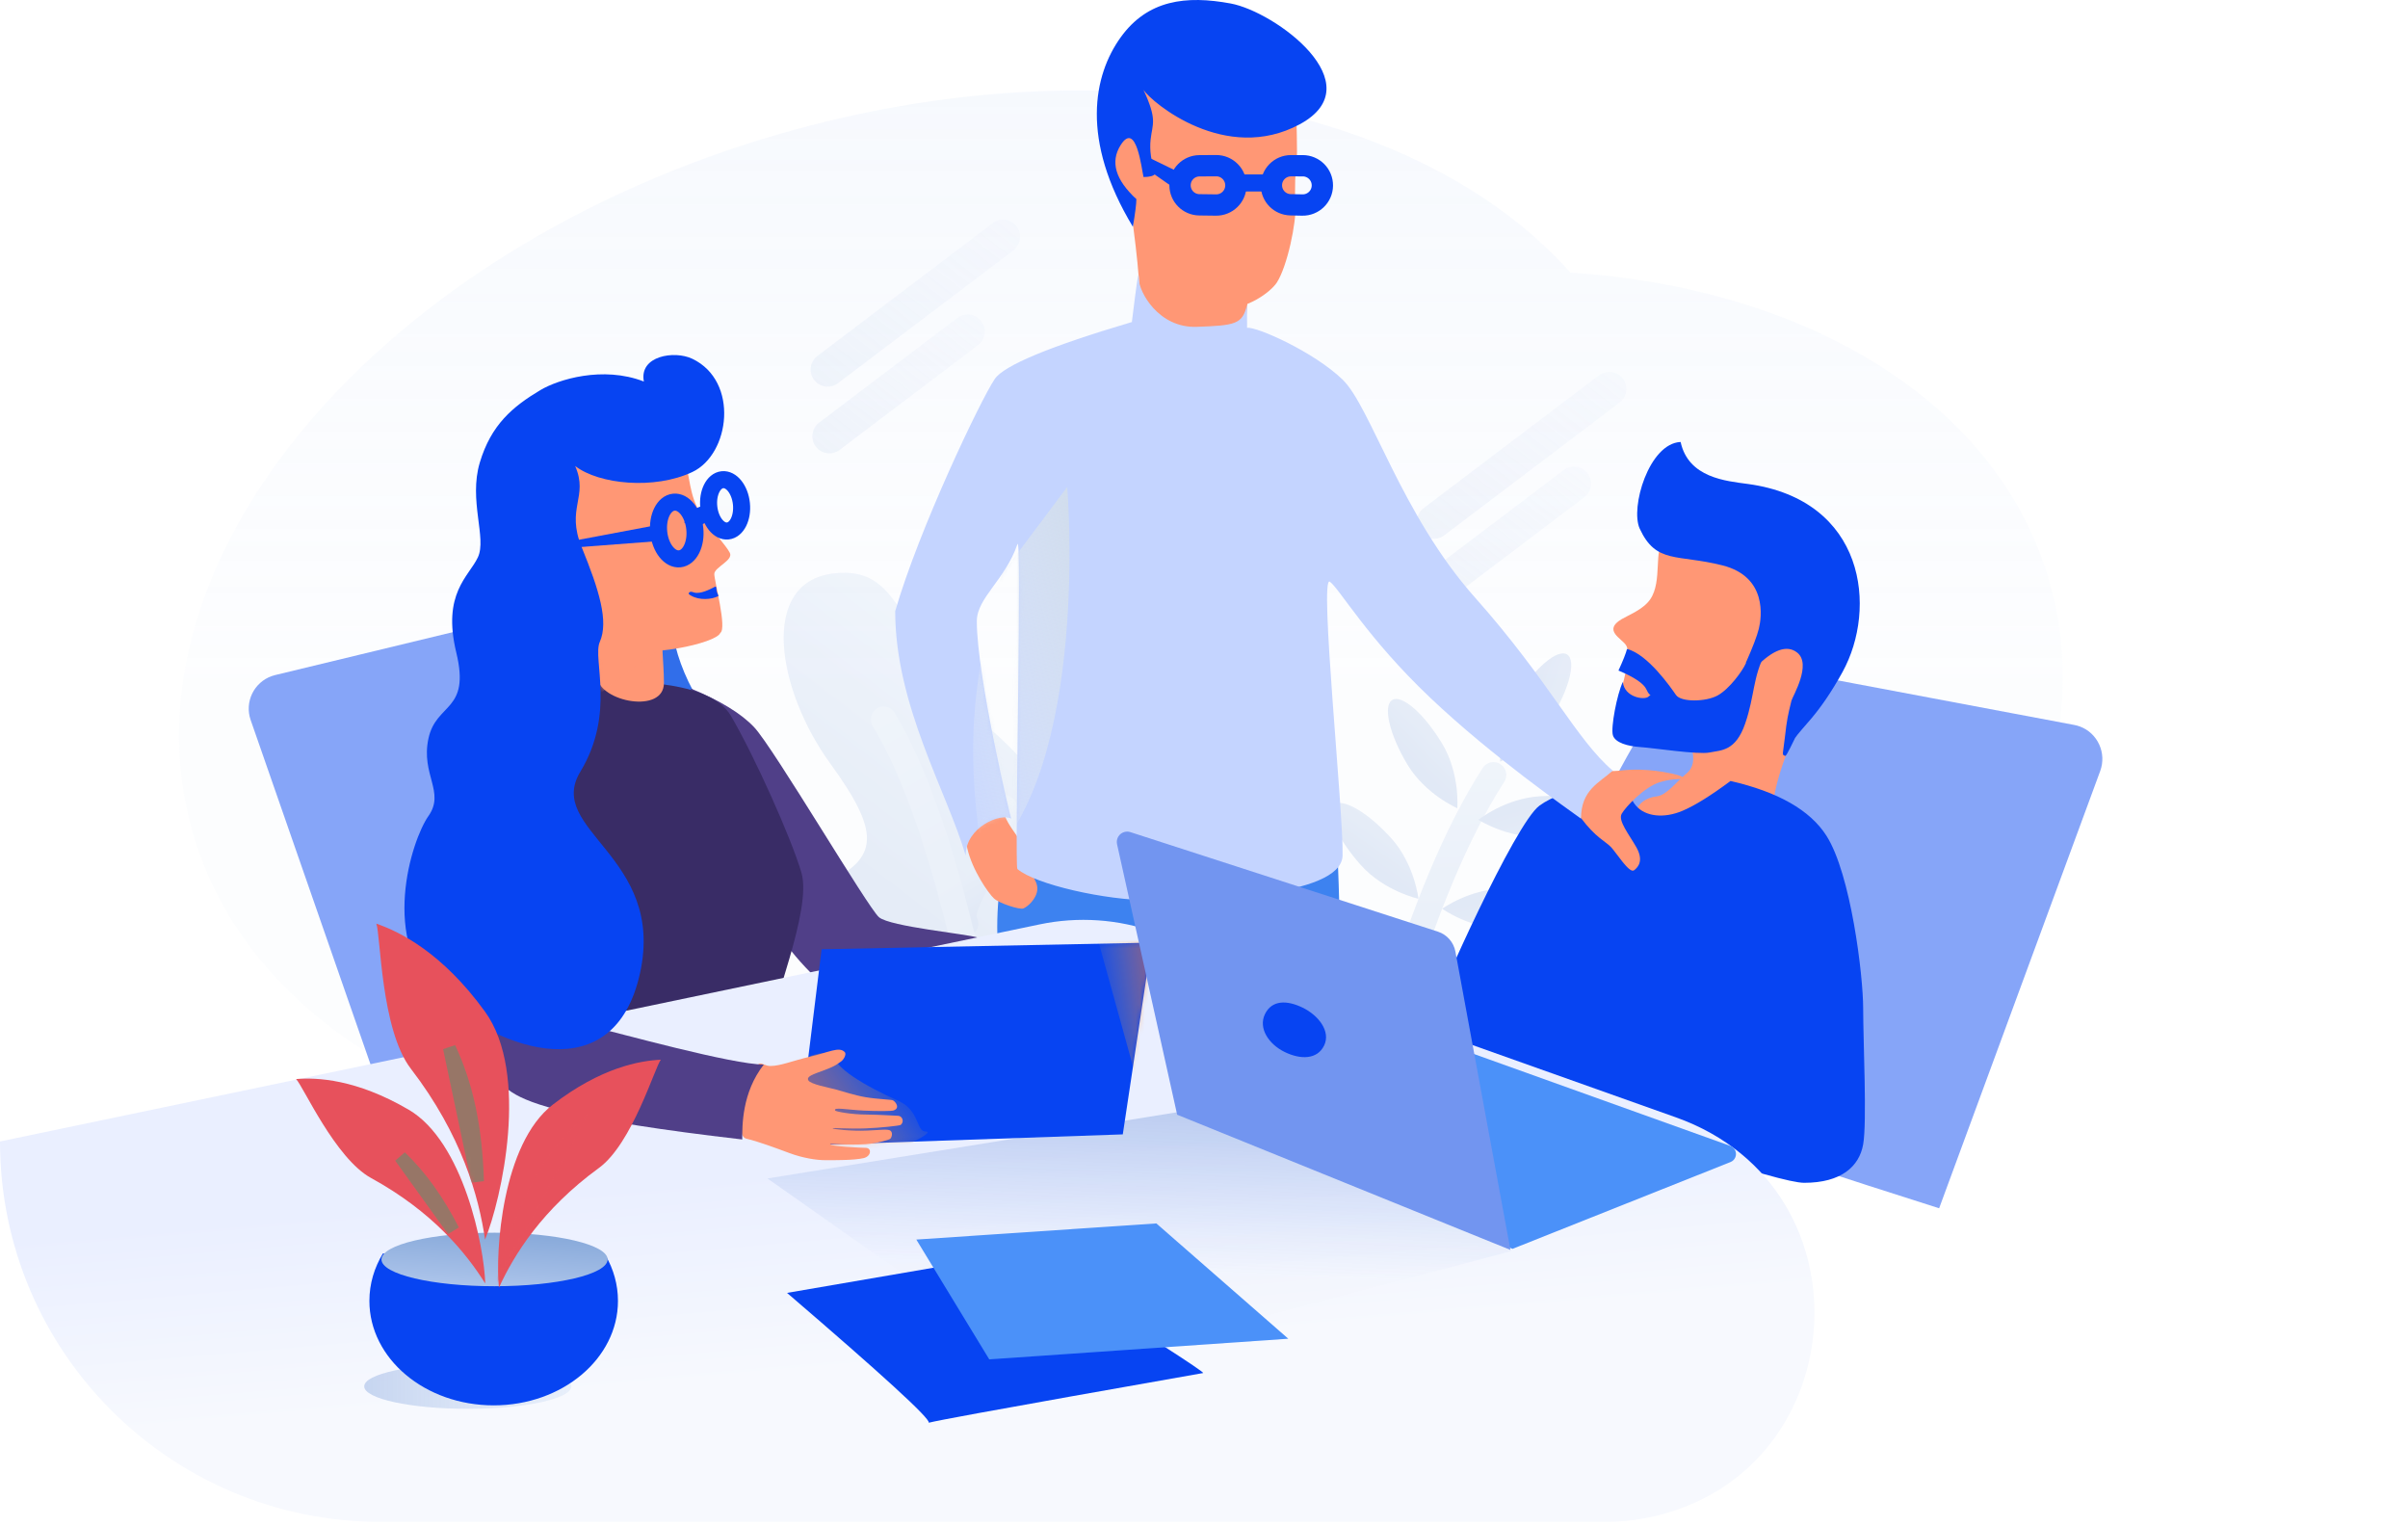 <svg width="565" height="358" viewBox="0 0 565 358" fill="none" xmlns="http://www.w3.org/2000/svg">
<path opacity="0.2" fill-rule="evenodd" clip-rule="evenodd" d="M368.47 63.956C333.139 24.245 259.137 9.466 183.089 31.375C88.768 58.549 27.017 131.87 45.164 195.142C60.053 247.054 124.098 276.073 198.706 269.815C234.48 298.504 294.711 307.979 356.124 290.286C442.272 265.467 498.124 196.589 480.873 136.442C468.771 94.25 423.911 67.562 368.47 63.956Z" fill="url(#paint0_linear_1547_884)"/>
<g opacity="0.3">
<path fill-rule="evenodd" clip-rule="evenodd" d="M239.815 278.354C244.841 279.279 253.85 265.975 253.396 254C252.941 242.025 241.829 244.342 245.678 222.44C249.526 200.538 254.233 190.208 232.394 171.04C210.555 151.873 213.11 132.393 195.547 134.521C177.985 136.65 182.356 161.982 194.801 179.097C207.246 196.213 206.248 201.909 191.582 208.172C176.916 214.436 204.272 234.104 207.751 239.894C211.23 245.685 209.482 261.373 216.047 268.441C222.612 275.509 234.788 277.429 239.815 278.354Z" fill="url(#paint1_linear_1547_884)"/>
<path d="M232.567 248.377C229.896 243.933 220.45 230.762 209.26 226.008" stroke="url(#paint2_linear_1547_884)" stroke-width="6" stroke-linecap="round"/>
<path d="M226.557 216.693C223.887 212.249 234.52 201.613 235.576 189.501" stroke="url(#paint3_linear_1547_884)" stroke-width="6" stroke-linecap="round"/>
<path d="M244.945 303.603C243.809 301.712 241.952 291.227 239.137 279.477C230.323 242.682 223.187 195.14 207.331 168.751" stroke="url(#paint4_linear_1547_884)" stroke-width="6" stroke-linecap="round"/>
</g>
<g opacity="0.3">
<path d="M319.865 276.541C319.581 260.267 332.405 209.667 350.422 181.787" stroke="url(#paint5_linear_1547_884)" stroke-width="6" stroke-linecap="round"/>
<path fill-rule="evenodd" clip-rule="evenodd" d="M341.936 189.6C341.936 189.6 342.596 181.467 338.383 174.455C334.17 167.444 328.93 162.856 326.679 164.209C324.428 165.561 326.019 172.342 330.232 179.353C334.445 186.365 341.936 189.6 341.936 189.6Z" fill="url(#paint6_linear_1547_884)"/>
<path fill-rule="evenodd" clip-rule="evenodd" d="M346.887 192.316C346.887 192.316 353.758 196.718 361.926 196.29C370.095 195.861 376.606 193.388 376.468 190.766C376.331 188.143 369.597 186.364 361.429 186.793C353.26 187.221 346.887 192.316 346.887 192.316Z" fill="url(#paint7_linear_1547_884)"/>
<path fill-rule="evenodd" clip-rule="evenodd" d="M338.389 213.177C338.389 213.177 345.02 217.932 353.2 217.932C361.38 217.932 368.011 215.803 368.011 213.177C368.011 210.551 361.38 208.422 353.2 208.422C345.02 208.422 338.389 213.177 338.389 213.177Z" fill="url(#paint8_linear_1547_884)"/>
<path fill-rule="evenodd" clip-rule="evenodd" d="M331.538 234.134C331.538 234.134 338.169 238.889 346.349 238.889C354.529 238.889 361.16 236.76 361.16 234.134C361.16 231.508 354.529 229.379 346.349 229.379C338.169 229.379 331.538 234.134 331.538 234.134Z" fill="url(#paint9_linear_1547_884)"/>
<path fill-rule="evenodd" clip-rule="evenodd" d="M351.995 178.656C351.995 178.656 359.541 175.553 363.876 168.616C368.211 161.679 369.919 154.927 367.692 153.535C365.465 152.144 360.146 156.639 355.811 163.576C351.476 170.513 351.995 178.656 351.995 178.656Z" fill="url(#paint10_linear_1547_884)"/>
<path fill-rule="evenodd" clip-rule="evenodd" d="M332.82 210.842C332.82 210.842 331.916 202.732 326.443 196.653C320.969 190.574 314.95 187.071 312.998 188.828C311.047 190.585 313.902 196.938 319.375 203.016C324.849 209.095 332.82 210.842 332.82 210.842Z" fill="url(#paint11_linear_1547_884)"/>
<path fill-rule="evenodd" clip-rule="evenodd" d="M325.461 232.683C325.461 232.683 323.715 224.712 317.636 219.239C311.557 213.765 305.204 210.91 303.447 212.862C301.69 214.813 305.193 220.832 311.272 226.306C317.351 231.779 325.461 232.683 325.461 232.683Z" fill="url(#paint12_linear_1547_884)"/>
</g>
<path opacity="0.473" d="M194.203 86.7L235.34 55.557" stroke="url(#paint13_linear_1547_884)" stroke-width="8" stroke-linecap="round" stroke-linejoin="round"/>
<path opacity="0.473" d="M194.608 102.338L227.055 77.773" stroke="url(#paint14_linear_1547_884)" stroke-width="8" stroke-linecap="round" stroke-linejoin="round"/>
<path opacity="0.473" d="M336.458 122.386L377.595 91.243" stroke="url(#paint15_linear_1547_884)" stroke-width="8" stroke-linecap="round" stroke-linejoin="round"/>
<path opacity="0.473" d="M336.863 138.024L369.31 113.46" stroke="url(#paint16_linear_1547_884)" stroke-width="8" stroke-linecap="round" stroke-linejoin="round"/>
<path fill-rule="evenodd" clip-rule="evenodd" d="M486.718 170.07L396.841 153.141C370.759 191.712 358.416 224.239 359.814 250.725C376.293 257.618 408.017 268.526 454.987 283.449L492.78 180.877C494.328 176.676 492.208 172.003 488.045 170.441C487.614 170.279 487.169 170.155 486.718 170.07Z" fill="#86A5F8"/>
<path fill-rule="evenodd" clip-rule="evenodd" d="M396.871 175.237C397.691 178.093 397.321 180.154 395.758 181.42C393.415 183.32 391.061 186.551 388.741 186.817C386.421 187.083 383.909 188.367 383.503 191.651C383.306 193.238 375.255 201.441 372.379 212.727C371.651 215.585 372.537 219.982 375.037 225.918L381.688 222.223L391.161 206.738C401.682 203.049 407.613 200.764 408.954 199.883C410.965 198.561 417.481 192.904 416.225 190.783C414.968 188.662 419.056 175.187 421.483 172.568C423.91 169.948 425.899 163.565 425.947 161.209C425.995 158.852 426.837 151.796 420.778 152.021C416.739 152.171 408.77 159.91 396.871 175.237Z" fill="#FF9775"/>
<mask id="mask0_1547_884" style="mask-type:luminance" maskUnits="userSpaceOnUse" x="372" y="152" width="55" height="74">
<path fill-rule="evenodd" clip-rule="evenodd" d="M396.871 175.237C397.691 178.093 397.321 180.154 395.758 181.42C393.415 183.32 391.061 186.551 388.741 186.817C386.421 187.083 383.909 188.367 383.503 191.651C383.306 193.238 375.255 201.441 372.379 212.727C371.651 215.585 372.537 219.982 375.037 225.918L381.688 222.223L391.161 206.738C401.682 203.049 407.613 200.764 408.954 199.883C410.965 198.561 417.481 192.904 416.225 190.783C414.968 188.662 419.056 175.187 421.483 172.568C423.91 169.948 425.899 163.565 425.947 161.209C425.995 158.852 426.837 151.796 420.778 152.021C416.739 152.171 408.77 159.91 396.871 175.237Z" fill="white"/>
</mask>
<g mask="url(#mask0_1547_884)">
</g>
<path fill-rule="evenodd" clip-rule="evenodd" d="M390.591 126.82C387.818 128.705 390.184 136.29 387.182 140.621C385.54 142.988 382.088 144.304 380.494 145.247C375.984 147.912 380.618 149.815 381.55 151.401C382.482 152.988 381.739 156.572 381.041 159.397C380.344 162.222 377.867 168.588 380.522 170.01C383.177 171.432 399.477 177.643 404.19 175.746C408.903 173.849 410.589 164.347 411.75 163.729C412.912 163.111 413.728 163.763 414.801 164.033C417.592 164.735 420.113 163.156 421.455 160.909C422.975 158.364 425.135 159.526 423.967 156.048C422.165 150.682 411.719 129.55 407.569 128.031C403.418 126.511 394.881 123.905 390.591 126.82Z" fill="#FF9775"/>
<path fill-rule="evenodd" clip-rule="evenodd" d="M404.131 132.627C393.516 129.956 388.58 132.348 384.737 124.023C382.467 119.106 386.887 104.021 394.33 103.68C396.162 112.112 405.011 112.837 410.139 113.537C437.67 117.299 440.551 142.703 432.309 157.667C429.655 162.485 427.2 165.946 425.01 168.541C423.62 170.189 421.803 172.174 421.189 173.116C420.984 173.43 419.208 177.398 418.901 177.321C417.973 177.088 418.346 177.04 418.801 172.933C419.257 168.827 419.511 167.721 420.336 164.38C420.58 163.393 425.197 155.811 421.651 153.066C419.288 151.236 416.095 152.353 412.072 156.419L409.629 155.49C411.243 151.869 412.263 149.195 412.69 147.47C413.329 144.881 414.745 135.298 404.131 132.627Z" fill="#0744F2"/>
<path fill-rule="evenodd" clip-rule="evenodd" d="M409.633 155.614C408.823 157.436 405.765 161.637 403.006 163.154C400.247 164.672 394.435 164.764 393.243 163.034C392.05 161.305 386.635 153.469 381.754 152.241C381.509 153.233 380.84 154.92 379.748 157.302C383.525 158.887 385.719 160.378 386.33 161.775C387.246 163.87 387.738 162.466 386.823 163.397C385.908 164.328 381.133 163.612 380.77 159.979C379.393 162.872 377.913 170.682 378.435 172.467C378.956 174.251 381.959 175.069 384.923 175.261C387.886 175.453 398.444 177.08 401.134 176.525C403.823 175.97 407.239 176.29 409.489 169.715C411.739 163.14 411.239 158.88 414.175 153.28C417.11 147.68 410.443 153.792 409.633 155.614Z" fill="#0744F2"/>
<g filter="url(#filter0_i_1547_884)">
<path fill-rule="evenodd" clip-rule="evenodd" d="M418.043 182.208C429.198 184.772 436.694 189.045 440.529 195.029C446.281 204.003 449.164 227.844 449.164 235.576C449.164 243.309 450.081 262.279 449.164 267.454C448.246 272.629 444.034 276.474 435.317 276.474C429.505 276.474 396.566 265.565 336.499 243.746C344.398 239.804 348.474 237.081 348.725 235.576C349.102 233.32 367.433 192.17 373.231 187.978C379.028 183.786 391.063 181.802 395.887 181.802C395.182 183.778 393.613 185.373 395.831 187.978C398.05 190.583 402.403 191.038 406.715 189.23C409.59 188.024 413.366 185.684 418.043 182.208Z" fill="#0744F2"/>
</g>
<path fill-rule="evenodd" clip-rule="evenodd" d="M265.909 53.255C267.539 65.716 267.851 72.966 266.846 75.008C265.338 78.07 268.258 92.473 277.557 93.308C286.856 94.143 291.731 90.169 292.096 80.451C292.462 70.733 293.044 66.986 294.546 62.686C296.047 58.385 268.061 40.569 266.846 43.863C266.036 46.059 265.723 49.189 265.909 53.255Z" fill="#FF9775"/>
<path fill-rule="evenodd" clip-rule="evenodd" d="M304.128 24.628C304.128 27.399 304.495 36.048 304.218 38.24C303.94 40.432 303.719 43.698 303.968 47.917C304.218 52.136 302.033 62.514 299.595 66.274C298.139 68.519 292.368 72.846 286.708 72.238C279.997 71.517 272.66 65.018 271.875 61.768C270.428 55.776 271.627 50.488 267.458 47.304C263.288 44.121 260.25 41.163 260.624 36.248C260.999 31.332 265.281 19.631 267.458 19.14C269.634 18.648 304.128 21.858 304.128 24.628Z" fill="#FF9775"/>
<path fill-rule="evenodd" clip-rule="evenodd" d="M268.307 21.091C270.286 24.086 287.609 38.524 304.972 29.15C322.334 19.777 299.238 2.761 288.765 0.819C278.291 -1.122 269.272 -0.043 262.937 8.775C256.602 17.593 253.425 32.705 265.818 53.207C266.363 49.953 266.636 47.785 266.636 46.703C261.704 42.176 260.471 37.958 262.937 34.048C266.636 28.184 267.86 39.682 268.307 41.529C269.779 41.529 270.706 41.272 271.087 40.757C270.072 37.855 269.702 35.171 269.977 32.705C270.389 29.007 271.607 28.184 268.307 21.091Z" fill="#0744F2"/>
<path fill-rule="evenodd" clip-rule="evenodd" d="M235.251 237.287C235.251 232.768 230.034 203.172 240.788 194.281C251.543 185.389 264.845 198.36 313.839 200.326C314.645 220.202 314.645 234.196 313.839 242.306C313.032 250.416 283.438 261.913 235.251 237.287Z" fill="#3D82F0"/>
<path fill-rule="evenodd" clip-rule="evenodd" d="M226.947 198.959C228.102 204.092 231.925 209.576 233.212 210.76C234.5 211.944 239.185 213.412 240.07 213.127C240.956 212.842 243.287 210.888 243.393 208.6C243.498 206.313 241.262 205.024 241.247 201.644C241.231 198.264 235.628 193.362 235.628 190.372C235.628 187.382 225.792 193.826 226.947 198.959Z" fill="#FF9775"/>
<path fill-rule="evenodd" clip-rule="evenodd" d="M370.966 191.917C374.441 196.541 376.703 197.35 378.006 198.729C379.309 200.108 382.289 204.976 383.396 204.165C384.503 203.354 385.65 201.755 383.927 198.729C382.205 195.703 379.596 192.511 380.502 190.909C381.407 189.307 385.827 184.573 389.517 183.473C393.206 182.374 394.432 183.084 394.799 182.494C395.167 181.903 390.387 181.046 388.418 180.824C386.448 180.603 383.657 180.348 379.633 180.824C376.95 181.142 375.081 180.023 374.026 177.468C369.669 184.018 368.649 188.834 370.966 191.917Z" fill="#FF9775"/>
<path fill-rule="evenodd" clip-rule="evenodd" d="M237.295 192.044C234.831 190.651 226.582 193.976 226.582 200.7C222.202 185.743 210.046 165.499 210.046 143.374C215.618 124.086 230.156 93.678 233.403 88.906C235.568 85.724 246.292 81.271 265.577 75.546C269.89 80.275 275.002 82.639 280.913 82.639C289.778 82.639 290.244 77.185 292.612 76.901C294.981 76.616 308.398 82.639 315.016 89.047C321.634 95.455 328.72 120.659 346.127 140.223C363.535 159.787 369.779 173.436 378.416 180.787C375.248 183.634 370.955 185.291 370.955 192.044C367.829 189.745 350.387 177.711 335.603 163.703C320.82 149.696 314.264 138.046 312.032 136.469C309.467 134.656 315.266 190.764 315.016 200.7C314.766 210.636 280.711 211.202 270.061 211.202C259.411 211.202 242.941 207.505 238.714 203.859C238.017 203.258 239.843 124.37 238.714 127.68C235.848 136.078 229.193 140.223 229.193 145.753C229.193 158.606 237.31 192.949 237.295 192.044Z" fill="#C4D4FF"/>
<mask id="mask1_1547_884" style="mask-type:luminance" maskUnits="userSpaceOnUse" x="210" y="75" width="169" height="137">
<path fill-rule="evenodd" clip-rule="evenodd" d="M237.295 192.044C234.831 190.651 226.582 193.976 226.582 200.7C222.202 185.743 210.046 165.499 210.046 143.374C215.618 124.086 230.156 93.678 233.403 88.906C235.568 85.724 246.292 81.271 265.577 75.546C269.89 80.275 275.002 82.639 280.913 82.639C289.778 82.639 290.244 77.185 292.612 76.901C294.981 76.616 308.398 82.639 315.016 89.047C321.634 95.455 328.72 120.659 346.127 140.223C363.535 159.787 369.779 173.436 378.416 180.787C375.248 183.634 370.955 185.291 370.955 192.044C367.829 189.745 350.387 177.711 335.603 163.703C320.82 149.696 314.264 138.046 312.032 136.469C309.467 134.656 315.266 190.764 315.016 200.7C314.766 210.636 280.711 211.202 270.061 211.202C259.411 211.202 242.941 207.505 238.714 203.859C238.017 203.258 239.843 124.37 238.714 127.68C235.848 136.078 229.193 140.223 229.193 145.753C229.193 158.606 237.31 192.949 237.295 192.044Z" fill="white"/>
</mask>
<g mask="url(#mask1_1547_884)">
<path fill-rule="evenodd" clip-rule="evenodd" d="M235.143 134.591L250.401 114.25C250.401 114.25 256.052 180.213 230.824 203.062C226.378 176.632 228.853 162.818 230.824 151.269C232.118 143.685 235.143 134.591 235.143 134.591Z" fill="url(#paint17_linear_1547_884)" style="mix-blend-mode:multiply"/>
</g>
<path fill-rule="evenodd" clip-rule="evenodd" d="M267.199 65.384C267.199 68.444 271.839 77 280.799 76.674C289.759 76.349 291.561 76.101 292.58 71.538C292.58 78.299 292.929 80.295 291.276 84.753C289.624 89.212 279.325 91.657 273.549 87.953C267.773 84.249 264.763 82.032 265.608 75.271C266.453 68.51 267.199 62.323 267.199 65.384Z" fill="#C4D4FF"/>
<path fill-rule="evenodd" clip-rule="evenodd" d="M64.559 158.367L146.748 138.507C161.949 179.493 168.845 213.202 167.437 239.635C150.84 246.515 125.944 255.435 92.75 266.394L58.812 168.904C57.341 164.679 59.573 160.061 63.798 158.59C64.048 158.504 64.302 158.429 64.559 158.367Z" fill="#86A5F8"/>
<path fill-rule="evenodd" clip-rule="evenodd" d="M158.114 144.052C156.354 149.625 162.071 165.361 171.152 173.051C180.233 180.74 151.024 179.433 151.007 170.86C150.99 162.286 159.874 138.479 158.114 144.052Z" fill="#316EEA"/>
<path fill-rule="evenodd" clip-rule="evenodd" d="M162.089 161.516C168.957 164.349 173.908 167.373 176.943 170.59C181.495 175.416 203.633 212.95 206.243 215.171C208.853 217.393 226.816 219.076 229.521 219.963C228.138 221.965 225.447 228.147 226.83 233.584C222.561 235.733 213.183 233.814 194.002 231.665C179.733 219.728 172.324 200.903 169.273 191.915C166.222 182.928 163.827 172.795 162.089 161.516Z" fill="#503F88"/>
<path fill-rule="evenodd" clip-rule="evenodd" d="M171.513 167.953C177.057 177.437 185.61 196.481 188.039 204.703C190.644 213.52 180.518 236.739 180.636 242.195C180.734 246.745 176.052 245.157 134.464 249.342C133.178 241.32 133.178 231.29 134.464 219.251C136.392 201.193 128.535 176.898 130.713 172.818C132.891 168.739 138.19 160.064 140.516 160.064C142.843 160.064 165.968 158.469 171.513 167.953Z" fill="#392C66"/>
<path fill-rule="evenodd" clip-rule="evenodd" d="M0 267.779L243.948 216.85C252.972 214.966 262.34 215.603 271.026 218.69L393.231 262.122C440.298 278.85 434.892 347.084 385.778 356.191C382.84 356.736 379.859 357.01 376.871 357.01H89.231C39.95 357.01 0 317.06 0 267.779Z" fill="url(#paint18_linear_1547_884)"/>
<g style="mix-blend-mode:multiply" opacity="0.197">
<path fill-rule="evenodd" clip-rule="evenodd" d="M180.071 276.456L279.218 260.43L354.654 293.483L245.444 322.455" fill="url(#paint19_linear_1547_884)"/>
</g>
<path fill-rule="evenodd" clip-rule="evenodd" d="M155.921 146.36C154.885 151.202 155.779 154.705 155.779 160.216C155.779 167.582 140.739 164.585 140.225 159.001C139.712 153.417 140.318 145.931 138.2 140.859C136.082 135.786 156.957 141.518 155.921 146.36Z" fill="#FF9775"/>
<mask id="mask2_1547_884" style="mask-type:luminance" maskUnits="userSpaceOnUse" x="138" y="138" width="18" height="27">
<path fill-rule="evenodd" clip-rule="evenodd" d="M155.921 146.36C154.885 151.202 155.779 154.705 155.779 160.216C155.779 167.582 140.739 164.585 140.225 159.001C139.712 153.417 140.318 145.931 138.2 140.859C136.082 135.786 156.957 141.518 155.921 146.36Z" fill="white"/>
</mask>
<g mask="url(#mask2_1547_884)">
<path opacity="0.717" fill-rule="evenodd" clip-rule="evenodd" d="M134.389 167.908C134.389 167.908 157.108 148.871 162.351 148.871C167.594 148.871 134.389 142.489 134.389 142.489V167.908Z" fill="#FF9775"/>
</g>
<path fill-rule="evenodd" clip-rule="evenodd" d="M160.539 107.397C161.876 111.619 161.726 116.3 164.32 120.332C166.914 124.363 170.331 127.884 171.239 129.675C172.147 131.467 167.598 133.058 167.598 134.66C167.598 136.262 170.629 147.407 169.007 148.472C168.083 150.961 151.061 154.412 146.763 151.94C142.974 151.94 137.134 148.615 133.55 140.446C129.967 132.277 129.801 112.44 133.55 107.397C137.299 102.354 159.202 103.176 160.539 107.397Z" fill="#FF9775"/>
<path fill-rule="evenodd" clip-rule="evenodd" d="M187.098 268.758L192.777 222.686L270.216 221.134L263.445 266.113L187.098 268.758Z" fill="#0744F2"/>
<mask id="mask3_1547_884" style="mask-type:luminance" maskUnits="userSpaceOnUse" x="187" y="221" width="84" height="48">
<path fill-rule="evenodd" clip-rule="evenodd" d="M187.098 268.758L192.777 222.686L270.216 221.134L263.445 266.113L187.098 268.758Z" fill="white"/>
</mask>
<g mask="url(#mask3_1547_884)">
<g style="mix-blend-mode:multiply" opacity="0.458">
<path fill-rule="evenodd" clip-rule="evenodd" d="M267.546 256.343L257.465 219.923H273.704L267.546 256.343Z" fill="url(#paint20_linear_1547_884)"/>
</g>
<g style="mix-blend-mode:multiply" opacity="0.528">
<path fill-rule="evenodd" clip-rule="evenodd" d="M195.704 247.505C195.704 250.411 202.702 254.629 210.928 258.322C215.698 260.462 215.041 265.432 217.117 265.432C222.772 265.432 182.612 281.757 182.612 281.757C182.612 281.757 180.435 259.682 182.612 253.921C184.986 247.643 195.704 245.909 195.704 247.505Z" fill="url(#paint21_linear_1547_884)"/>
</g>
</g>
<path fill-rule="evenodd" clip-rule="evenodd" d="M180.793 250.067C183.144 250.067 185.991 248.823 190.15 247.873C194.308 246.923 196.931 245.412 198.207 246.817C198.706 247.366 197.874 248.703 197.266 249.067C196.657 249.432 196.335 249.968 193.431 251.042C190.736 252.038 189.175 252.504 189.662 253.433C190.15 254.361 194.564 255.169 195.979 255.544C197.783 256.021 200.497 256.953 203.085 257.388C205.978 257.874 209.174 257.928 209.541 258.14C210.237 258.542 211.254 260.053 209.541 260.536C209.136 260.65 206.209 260.709 202.649 260.536C198.847 260.351 195.361 259.623 195.979 260.536C196.125 260.752 199.631 261.467 203.482 261.467C205.764 261.467 210.383 261.751 210.675 261.751C211.731 261.751 212.261 263.196 211.303 263.906C211.079 264.072 206.623 264.576 203.085 264.707C199.014 264.857 195.41 264.488 195.367 264.707C195.336 264.866 199.625 265.406 203.482 265.222C206.603 265.074 208.319 264.83 208.902 265.222C209.485 265.615 209.337 266.664 208.902 267.137C208.721 267.333 205.901 268.23 203.085 268.416C199.131 268.678 194.836 268.22 194.798 268.416C194.697 268.936 202.003 269.265 203.085 269.265C204.626 269.265 204.432 271.258 202.649 271.68C200.412 272.209 195.784 272.167 193.677 272.167C191.571 272.167 188.406 271.68 185.239 270.504C182.072 269.328 177.843 267.753 175.162 267.137C172.265 266.471 174.346 257.311 176.351 252.505C178.357 247.699 178.441 250.067 180.793 250.067Z" fill="#FF9775"/>
<path fill-rule="evenodd" clip-rule="evenodd" d="M110.798 197.224C104.807 212.543 109.543 224.17 112.173 237.442C114.802 250.714 115.999 253.587 120.19 256.286C124.38 258.986 134.657 262.746 174.156 267.307C174.156 264.152 174.055 256.314 179.218 249.733C171.919 249.733 145.973 242.576 137.053 240.334C129.038 234.191 137.053 224.343 137.053 205.866C137.053 187.389 116.788 181.905 110.798 197.224Z" fill="#503F88"/>
<path fill-rule="evenodd" clip-rule="evenodd" d="M154.109 123.18L133.891 126.989V128.502L154.829 126.908L154.109 123.18Z" fill="#0744F2"/>
<path fill-rule="evenodd" clip-rule="evenodd" d="M159.491 131.096C157.157 131.341 154.949 128.562 154.563 124.894C154.178 121.225 155.76 118.048 158.094 117.803C160.428 117.557 162.637 120.336 163.022 124.005C163.408 127.673 161.825 130.85 159.491 131.096Z" fill="black" fill-opacity="0.01" stroke="#0744F2" stroke-width="4"/>
<path fill-rule="evenodd" clip-rule="evenodd" d="M170.765 124.561C168.653 124.783 166.655 122.268 166.307 118.949C165.958 115.631 167.389 112.756 169.501 112.534C171.613 112.312 173.611 114.826 173.96 118.145C174.308 121.464 172.877 124.339 170.765 124.561Z" fill="black" fill-opacity="0.01" stroke="#0744F2" stroke-width="4"/>
<path fill-rule="evenodd" clip-rule="evenodd" d="M162.598 122.724C162.598 121.799 165.21 119.984 166.52 120.897L162.598 122.724Z" fill="black" fill-opacity="0.01"/>
<path d="M162.598 122.724C162.598 121.799 165.21 119.984 166.52 120.897" stroke="#0744F2" stroke-width="4"/>
<path fill-rule="evenodd" clip-rule="evenodd" d="M134.954 109.32C140.552 113.648 153.575 114.917 162.44 110.735C171.305 106.554 173.469 89.433 162.44 84.165C158.246 82.162 149.915 83.459 151.07 89.499C141.421 85.767 130.929 89.035 126.769 91.524C120.288 95.402 115.235 99.627 112.579 108.51C109.922 117.392 114.259 126.226 112.125 130.749C109.99 135.273 103.702 139.2 107.064 153.101C110.426 167.002 102.348 164.778 100.527 173.257C98.706 181.736 104.506 185.782 100.527 191.432C96.547 197.081 88.918 220.933 103.207 233.708C117.496 246.483 144.122 255.79 150.172 228.29C156.223 200.791 127.84 194.787 136.169 181.036C144.498 167.284 138.981 154.535 140.724 150.603C142.869 145.766 140.563 138.385 136.49 128.382C132.717 119.117 138.148 116.643 134.954 109.32Z" fill="#0744F2"/>
<path fill-rule="evenodd" clip-rule="evenodd" d="M184.662 303.299L238.553 294.039C268.299 312.629 282.876 321.984 282.285 322.103C281.444 322.273 221.937 332.679 217.917 333.757C218.293 332.797 207.205 322.642 184.662 303.299Z" fill="#0744F2"/>
<path fill-rule="evenodd" clip-rule="evenodd" d="M215 290.79L271.318 287L302.279 314.052L232.115 318.893L215 290.79Z" fill="#4B91F9"/>
<path fill-rule="evenodd" clip-rule="evenodd" d="M354.897 292.967L406.045 272.6C407.084 272.186 407.591 271.009 407.177 269.969C406.962 269.43 406.526 269.008 405.979 268.812L340.852 245.469L276.606 261.348L354.897 292.967Z" fill="#4B91F9"/>
<path fill-rule="evenodd" clip-rule="evenodd" d="M265.219 195.204L337.385 218.558C339.508 219.246 341.084 221.042 341.489 223.236L354.401 293.222L276.201 261.498L262.098 198.044C261.807 196.734 262.633 195.435 263.943 195.144C264.366 195.05 264.807 195.071 265.219 195.204Z" fill="#7295F0"/>
<path fill-rule="evenodd" clip-rule="evenodd" d="M301.42 246.784C305.139 248.599 309.061 248.595 310.679 245.278C312.297 241.96 309.378 238.205 305.659 236.391C301.94 234.577 298.423 234.581 296.805 237.898C295.187 241.215 297.701 244.97 301.42 246.784Z" fill="#0744F2"/>
<path fill-rule="evenodd" clip-rule="evenodd" d="M276.877 43.492C276.864 40.965 278.902 38.905 281.429 38.89L285.344 38.867C287.934 38.852 290.029 40.972 289.984 43.562V43.562C289.94 46.101 287.852 48.128 285.312 48.096L281.398 48.046C278.901 48.015 276.891 45.989 276.877 43.492V43.492Z" stroke="#0744F2" stroke-width="5"/>
<path fill-rule="evenodd" clip-rule="evenodd" d="M298.317 43.51C298.289 40.96 300.348 38.879 302.898 38.88L305.667 38.881C308.229 38.882 310.298 40.971 310.273 43.533V43.533C310.248 46.097 308.134 48.148 305.57 48.096L302.802 48.038C300.329 47.987 298.344 45.983 298.317 43.51V43.51Z" stroke="#0744F2" stroke-width="5"/>
<path fill-rule="evenodd" clip-rule="evenodd" d="M289.972 42.92H298.072H289.972Z" fill="black" fill-opacity="0.01"/>
<path d="M289.972 42.92H298.072" stroke="#0744F2" stroke-width="4"/>
<path fill-rule="evenodd" clip-rule="evenodd" d="M267.614 36.027L277.484 40.821V45.516L268.551 39.282L267.614 36.027Z" fill="#0744F2"/>
<path fill-rule="evenodd" clip-rule="evenodd" d="M167.77 137.639C168.167 137.434 168.042 138.34 168.215 138.872C168.388 139.405 168.506 139.488 168.563 139.835C166.913 140.685 164.043 140.853 162.12 139.715C161.735 139.487 161.399 139.301 161.718 138.987C162.037 138.673 162.434 138.87 162.863 138.997C164.36 139.44 166.742 138.168 167.77 137.639Z" fill="#0744F2"/>
<path opacity="0.7" fill-rule="evenodd" clip-rule="evenodd" d="M109.759 319.961C123.18 319.961 134.06 322.319 134.06 325.227C134.06 328.135 123.18 330.492 109.759 330.492C96.338 330.492 85.458 328.135 85.458 325.227C85.458 322.319 96.338 319.961 109.759 319.961Z" fill="url(#paint22_linear_1547_884)"/>
<path fill-rule="evenodd" clip-rule="evenodd" d="M142.142 294.595C143.971 297.798 144.995 301.387 144.995 305.178C144.995 318.711 131.939 329.682 115.834 329.682C99.729 329.682 86.673 318.711 86.673 305.178C86.673 301.167 87.82 297.381 89.853 294.039C102.771 296.084 128.484 295.952 142.142 294.595Z" fill="#0744F2"/>
<mask id="mask4_1547_884" style="mask-type:luminance" maskUnits="userSpaceOnUse" x="86" y="294" width="59" height="36">
<path fill-rule="evenodd" clip-rule="evenodd" d="M142.142 294.595C143.971 297.798 144.995 301.387 144.995 305.178C144.995 318.711 131.939 329.682 115.834 329.682C99.729 329.682 86.673 318.711 86.673 305.178C86.673 301.167 87.82 297.381 89.853 294.039C102.771 296.084 128.484 295.952 142.142 294.595Z" fill="white"/>
</mask>
<g mask="url(#mask4_1547_884)">
</g>
<path fill-rule="evenodd" clip-rule="evenodd" d="M116.036 289.179C130.688 289.179 142.565 291.99 142.565 295.457C142.565 298.924 130.688 301.735 116.036 301.735C101.385 301.735 89.508 298.924 89.508 295.457C89.508 291.99 101.385 289.179 116.036 289.179Z" fill="url(#paint23_linear_1547_884)"/>
<mask id="mask5_1547_884" style="mask-type:luminance" maskUnits="userSpaceOnUse" x="89" y="289" width="54" height="13">
<path fill-rule="evenodd" clip-rule="evenodd" d="M116.036 289.179C130.688 289.179 142.565 291.99 142.565 295.457C142.565 298.924 130.688 301.735 116.036 301.735C101.385 301.735 89.508 298.924 89.508 295.457C89.508 291.99 101.385 289.179 116.036 289.179Z" fill="white"/>
</mask>
<g mask="url(#mask5_1547_884)">
</g>
<path fill-rule="evenodd" clip-rule="evenodd" d="M113.809 290.799C112.36 280.773 108.375 266.295 96.393 250.701C89.335 241.515 89.312 219.145 88.293 216.678C93.831 218.583 103.78 223.492 113.809 237.335C124.322 251.846 117.653 281.439 113.809 290.799Z" fill="#E7515C"/>
<mask id="mask6_1547_884" style="mask-type:luminance" maskUnits="userSpaceOnUse" x="88" y="216" width="32" height="75">
<path fill-rule="evenodd" clip-rule="evenodd" d="M113.809 290.799C112.36 280.773 108.375 266.295 96.393 250.701C89.335 241.515 89.312 219.145 88.293 216.678C93.831 218.583 103.78 223.492 113.809 237.335C124.322 251.846 117.653 281.439 113.809 290.799Z" fill="white"/>
</mask>
<g mask="url(#mask6_1547_884)">
<g style="mix-blend-mode:multiply" opacity="0.5">
<path d="M112.049 277.133L105.43 245.807C109.607 254.737 111.656 264.572 112.049 277.133Z" fill="black" fill-opacity="0.01"/>
<path d="M112.049 277.133L105.43 245.807C109.607 254.737 111.656 264.572 112.049 277.133Z" stroke="#489C71" stroke-width="3"/>
</g>
</g>
<path fill-rule="evenodd" clip-rule="evenodd" d="M113.854 301.09C109.378 293.931 101.47 284.229 87.085 276.362C78.612 271.728 71.075 254.677 69.468 253.138C74.334 252.729 83.576 253.131 95.882 260.318C108.782 267.852 113.64 292.661 113.854 301.09Z" fill="#E7515C"/>
<mask id="mask7_1547_884" style="mask-type:luminance" maskUnits="userSpaceOnUse" x="69" y="253" width="45" height="49">
<path fill-rule="evenodd" clip-rule="evenodd" d="M113.854 301.09C109.378 293.931 101.47 284.229 87.085 276.362C78.612 271.728 71.075 254.677 69.468 253.138C74.334 252.729 83.576 253.131 95.882 260.318C108.782 267.852 113.64 292.661 113.854 301.09Z" fill="white"/>
</mask>
<g mask="url(#mask7_1547_884)">
<g style="mix-blend-mode:multiply" opacity="0.5">
<path d="M106.334 288.632L93.946 271.406C98.69 275.953 102.653 281.482 106.334 288.632Z" fill="black" fill-opacity="0.01"/>
<path d="M106.334 288.632L93.946 271.406C98.69 275.953 102.653 281.482 106.334 288.632Z" stroke="#489C71" stroke-width="3"/>
</g>
</g>
<path fill-rule="evenodd" clip-rule="evenodd" d="M117.068 302.071C120.597 294.366 127.215 283.685 140.522 273.997C148.361 268.29 153.655 250.339 155.057 248.599C150.156 248.82 141.003 250.412 129.678 259.156C117.807 268.321 116.187 293.651 117.068 302.071Z" fill="#E7515C"/>
<mask id="mask8_1547_884" style="mask-type:luminance" maskUnits="userSpaceOnUse" x="116" y="248" width="40" height="55">
<path fill-rule="evenodd" clip-rule="evenodd" d="M117.068 302.071C120.597 294.366 127.215 283.685 140.522 273.997C148.361 268.29 153.655 250.339 155.057 248.599C150.156 248.82 141.003 250.412 129.678 259.156C117.807 268.321 116.187 293.651 117.068 302.071Z" fill="white"/>
</mask>
<g mask="url(#mask8_1547_884)">
<g style="mix-blend-mode:multiply" opacity="0.5">
<path fill-rule="evenodd" clip-rule="evenodd" d="M116.042 302.055C120.901 282.23 126.968 270.6 138.06 261.197L116.042 302.055Z" fill="#E7515C"/>
</g>
</g>
<defs>
<filter id="filter0_i_1547_884" x="324.499" y="181.802" width="125.073" height="95.672" filterUnits="userSpaceOnUse" color-interpolation-filters="sRGB">
<feFlood flood-opacity="0" result="BackgroundImageFix"/>
<feBlend mode="normal" in="SourceGraphic" in2="BackgroundImageFix" result="shape"/>
<feColorMatrix in="SourceAlpha" type="matrix" values="0 0 0 0 0 0 0 0 0 0 0 0 0 0 0 0 0 0 127 0" result="hardAlpha"/>
<feOffset dx="-12" dy="1"/>
<feGaussianBlur stdDeviation="13.5"/>
<feComposite in2="hardAlpha" operator="arithmetic" k2="-1" k3="1"/>
<feColorMatrix type="matrix" values="0 0 0 0 0.09 0 0 0 0 0.255 0 0 0 0 0.573 0 0 0 0.204 0"/>
<feBlend mode="normal" in2="shape" result="effect1_innerShadow_1547_884"/>
</filter>
<linearGradient id="paint0_linear_1547_884" x1="373.5" y1="160.224" x2="373.5" y2="21.224" gradientUnits="userSpaceOnUse">
<stop stop-color="#ECF2FC" stop-opacity="0.642"/>
<stop offset="1" stop-color="#D4E1F8"/>
</linearGradient>
<linearGradient id="paint1_linear_1547_884" x1="226.627" y1="157.479" x2="180.813" y2="217.491" gradientUnits="userSpaceOnUse">
<stop stop-color="#CFDDF3"/>
<stop offset="1" stop-color="#A1B8E3"/>
</linearGradient>
<linearGradient id="paint2_linear_1547_884" x1="216.509" y1="221.652" x2="232.567" y2="248.377" gradientUnits="userSpaceOnUse">
<stop stop-color="#CFDDF3"/>
<stop offset="1" stop-color="#A1B8E3"/>
</linearGradient>
<linearGradient id="paint3_linear_1547_884" x1="216.945" y1="200.695" x2="226.557" y2="216.693" gradientUnits="userSpaceOnUse">
<stop stop-color="#CFDDF3"/>
<stop offset="1" stop-color="#A1B8E3"/>
</linearGradient>
<linearGradient id="paint4_linear_1547_884" x1="207.331" y1="168.751" x2="276.842" y2="284.437" gradientUnits="userSpaceOnUse">
<stop stop-color="#CFDDF3"/>
<stop offset="1" stop-color="#A1B8E3"/>
</linearGradient>
<linearGradient id="paint5_linear_1547_884" x1="318.221" y1="182.349" x2="319.865" y2="276.541" gradientUnits="userSpaceOnUse">
<stop stop-color="#CFDDF3"/>
<stop offset="1" stop-color="#A1B8E3"/>
</linearGradient>
<linearGradient id="paint6_linear_1547_884" x1="317.682" y1="128.467" x2="299.57" y2="146.11" gradientUnits="userSpaceOnUse">
<stop stop-color="#CFDDF3"/>
<stop offset="1" stop-color="#A1B8E3"/>
</linearGradient>
<linearGradient id="paint7_linear_1547_884" x1="412.251" y1="199.601" x2="405.175" y2="175.327" gradientUnits="userSpaceOnUse">
<stop stop-color="#CFDDF3"/>
<stop offset="1" stop-color="#A1B8E3"/>
</linearGradient>
<linearGradient id="paint8_linear_1547_884" x1="403.282" y1="223.873" x2="397.486" y2="199.261" gradientUnits="userSpaceOnUse">
<stop stop-color="#CFDDF3"/>
<stop offset="1" stop-color="#A1B8E3"/>
</linearGradient>
<linearGradient id="paint9_linear_1547_884" x1="396.431" y1="244.83" x2="390.636" y2="220.218" gradientUnits="userSpaceOnUse">
<stop stop-color="#CFDDF3"/>
<stop offset="1" stop-color="#A1B8E3"/>
</linearGradient>
<linearGradient id="paint10_linear_1547_884" x1="395.454" y1="129.292" x2="371.511" y2="121.165" gradientUnits="userSpaceOnUse">
<stop stop-color="#CFDDF3"/>
<stop offset="1" stop-color="#A1B8E3"/>
</linearGradient>
<linearGradient id="paint11_linear_1547_884" x1="297.346" y1="155.46" x2="282.934" y2="176.235" gradientUnits="userSpaceOnUse">
<stop stop-color="#CFDDF3"/>
<stop offset="1" stop-color="#A1B8E3"/>
</linearGradient>
<linearGradient id="paint12_linear_1547_884" x1="284.393" y1="181.312" x2="272.231" y2="203.48" gradientUnits="userSpaceOnUse">
<stop stop-color="#CFDDF3"/>
<stop offset="1" stop-color="#A1B8E3"/>
</linearGradient>
<linearGradient id="paint13_linear_1547_884" x1="228.638" y1="-5.853" x2="154.628" y2="89.763" gradientUnits="userSpaceOnUse">
<stop stop-color="#D2E0F9" stop-opacity="0.01"/>
<stop offset="1" stop-color="#B1C6E7" stop-opacity="0.465"/>
</linearGradient>
<linearGradient id="paint14_linear_1547_884" x1="221.769" y1="29.337" x2="163.393" y2="104.753" gradientUnits="userSpaceOnUse">
<stop stop-color="#D2E0F9" stop-opacity="0.01"/>
<stop offset="1" stop-color="#B1C6E7" stop-opacity="0.465"/>
</linearGradient>
<linearGradient id="paint15_linear_1547_884" x1="370.894" y1="29.833" x2="296.883" y2="125.449" gradientUnits="userSpaceOnUse">
<stop stop-color="#D2E0F9" stop-opacity="0.01"/>
<stop offset="1" stop-color="#B1C6E7" stop-opacity="0.465"/>
</linearGradient>
<linearGradient id="paint16_linear_1547_884" x1="364.025" y1="65.023" x2="305.649" y2="140.439" gradientUnits="userSpaceOnUse">
<stop stop-color="#D2E0F9" stop-opacity="0.01"/>
<stop offset="1" stop-color="#B1C6E7" stop-opacity="0.465"/>
</linearGradient>
<linearGradient id="paint17_linear_1547_884" x1="240.004" y1="253.985" x2="283.672" y2="242.509" gradientUnits="userSpaceOnUse">
<stop stop-color="#EAF0F7" stop-opacity="0.116"/>
<stop offset="1" stop-color="#D1DDED"/>
</linearGradient>
<linearGradient id="paint18_linear_1547_884" x1="-37.046" y1="294.083" x2="-32.923" y2="341.657" gradientUnits="userSpaceOnUse">
<stop stop-color="#EAEFFF"/>
<stop offset="1" stop-color="#F7F9FE"/>
</linearGradient>
<linearGradient id="paint19_linear_1547_884" x1="214.74" y1="258.325" x2="213.227" y2="296.13" gradientUnits="userSpaceOnUse">
<stop stop-color="#0041B2"/>
<stop offset="1" stop-color="#2D64D7" stop-opacity="0.01"/>
</linearGradient>
<linearGradient id="paint20_linear_1547_884" x1="267.502" y1="216.83" x2="254.818" y2="218.544" gradientUnits="userSpaceOnUse">
<stop stop-color="#FF7F31"/>
<stop offset="1" stop-color="#FFC83A" stop-opacity="0.01"/>
</linearGradient>
<linearGradient id="paint21_linear_1547_884" x1="205.726" y1="280.013" x2="223.398" y2="267.712" gradientUnits="userSpaceOnUse">
<stop stop-color="#FF7F31"/>
<stop offset="1" stop-color="#FFC83A" stop-opacity="0.01"/>
</linearGradient>
<linearGradient id="paint22_linear_1547_884" x1="134.06" y1="319.961" x2="85.458" y2="319.961" gradientUnits="userSpaceOnUse">
<stop stop-color="#D9E5F6" stop-opacity="0.713"/>
<stop offset="1" stop-color="#B2C6EA"/>
</linearGradient>
<linearGradient id="paint23_linear_1547_884" x1="91.868" y1="286.836" x2="90.691" y2="306.33" gradientUnits="userSpaceOnUse">
<stop stop-color="#86A8D9"/>
<stop offset="1" stop-color="#BCD0F2"/>
</linearGradient>
</defs>
</svg>
